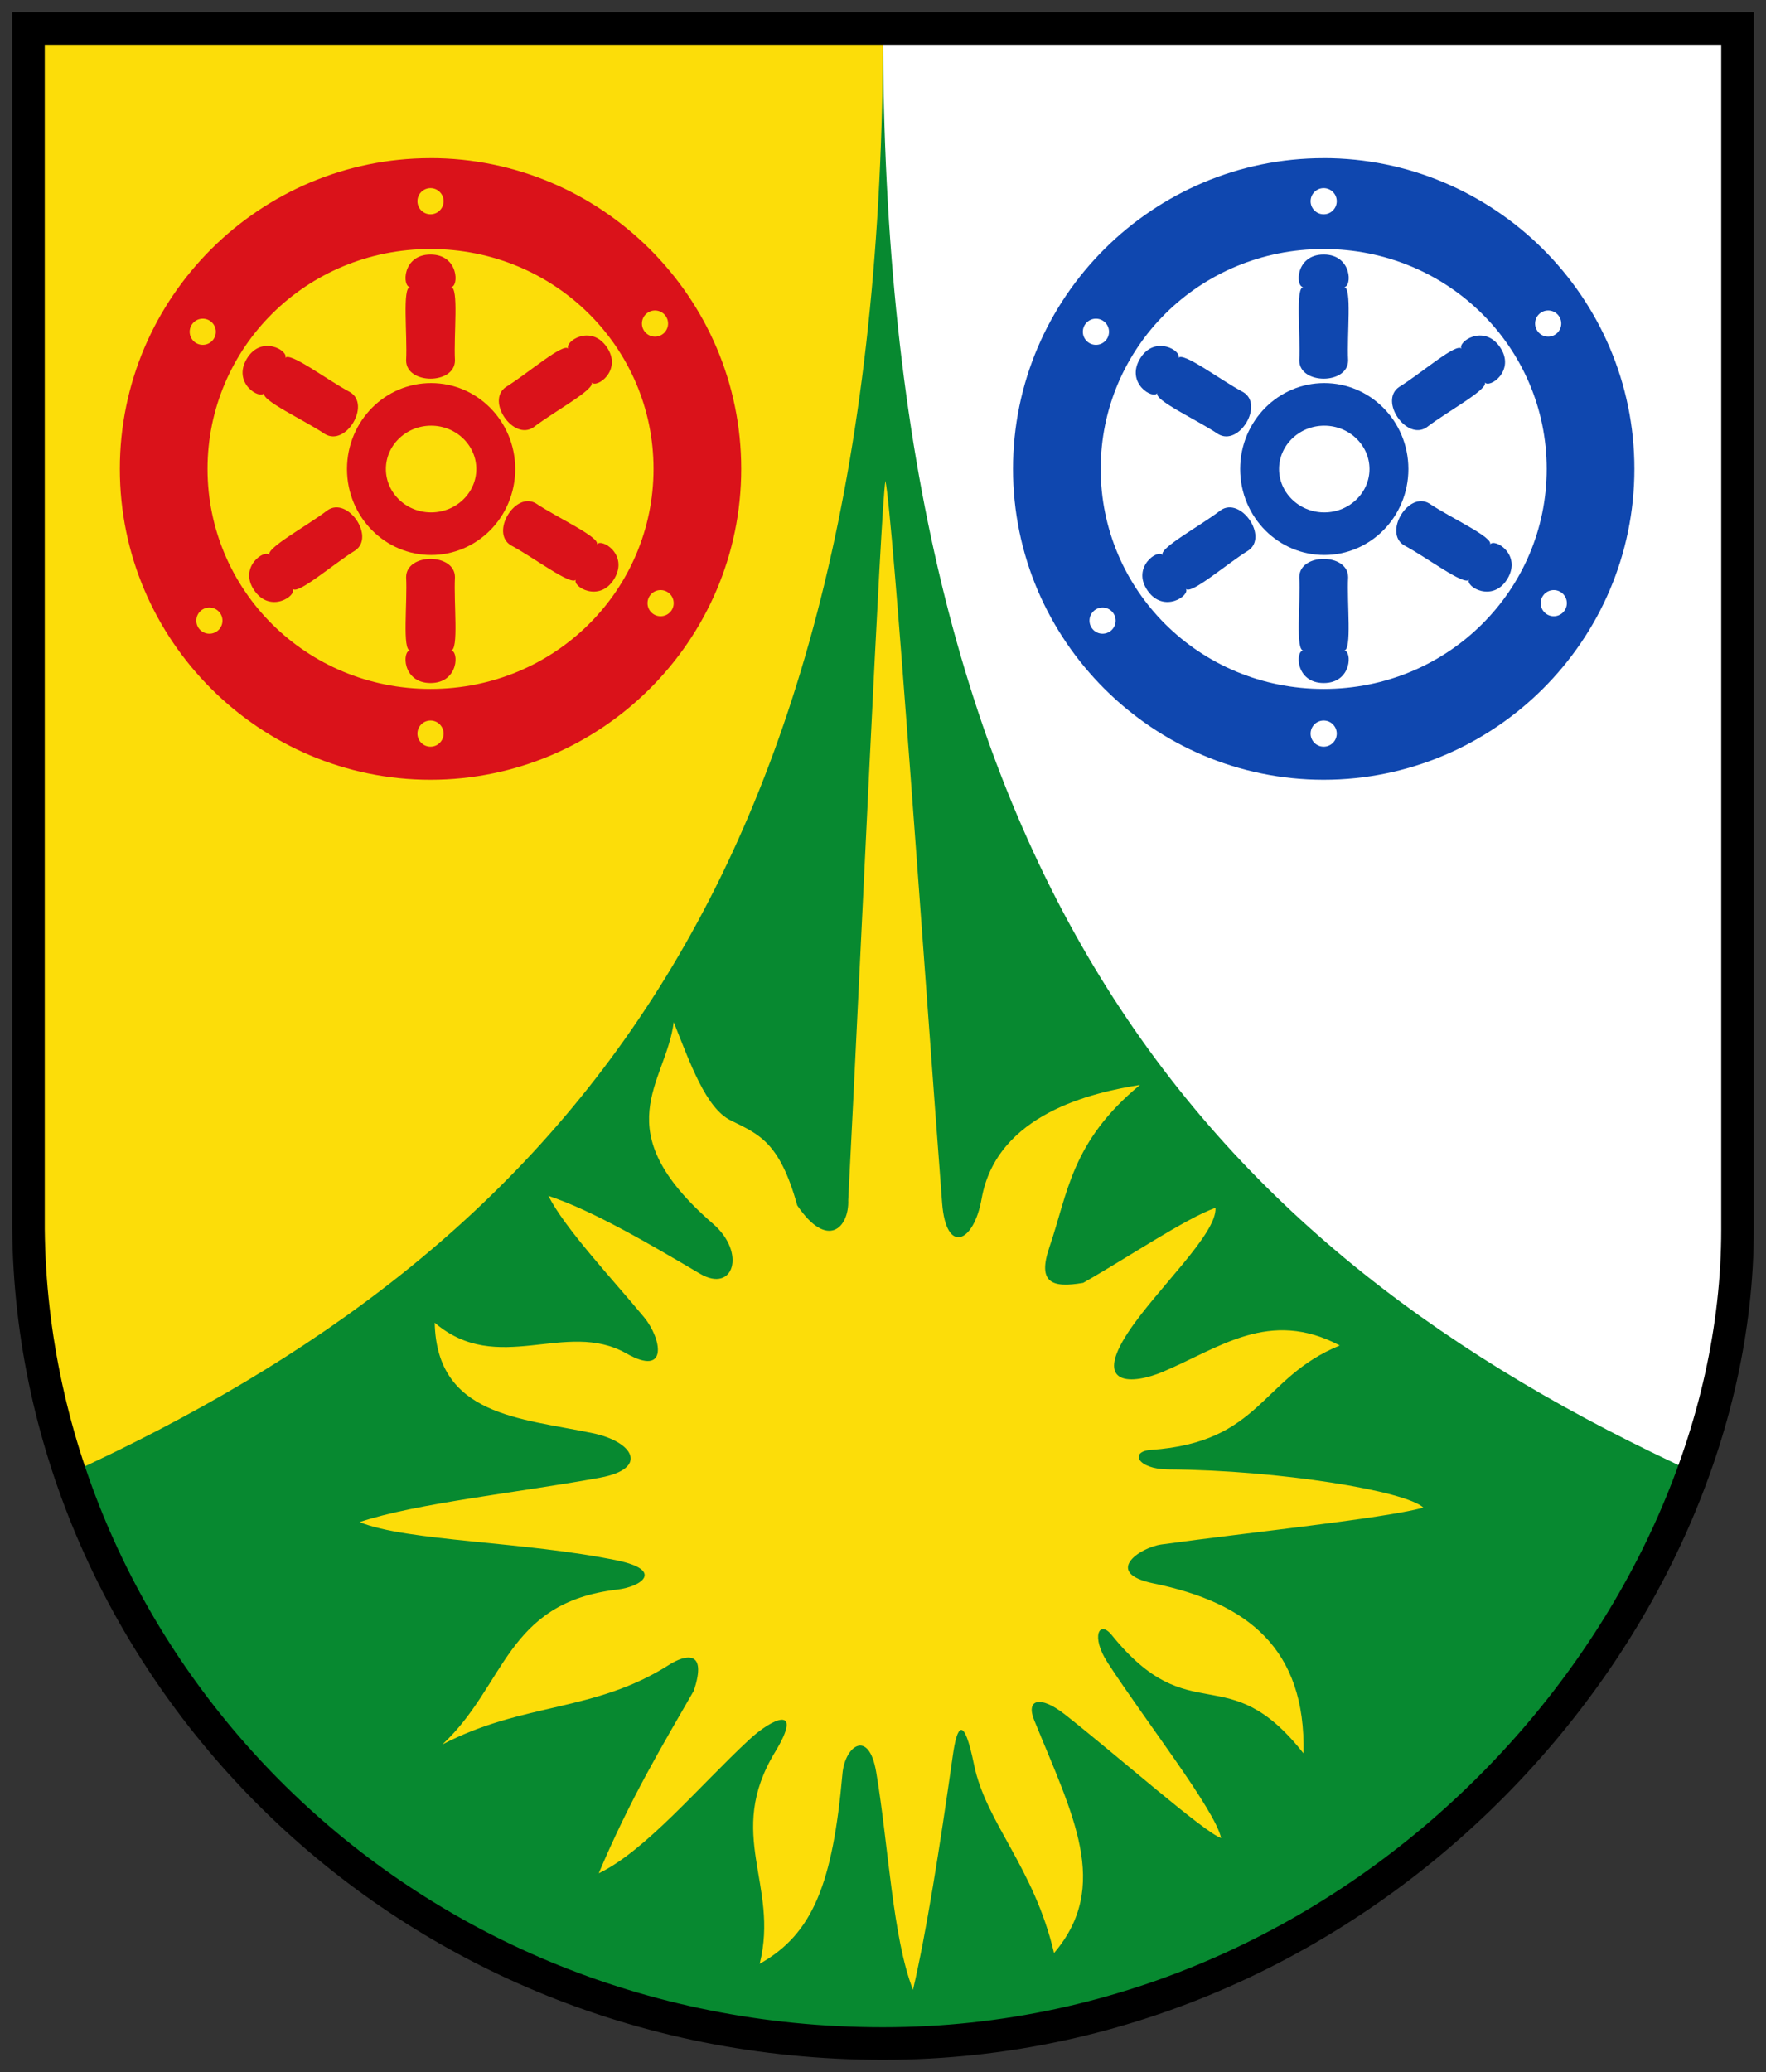 <!-- Created with Inkscape (http://www.inkscape.org/) -->
<svg xmlns:rdf="http://www.w3.org/1999/02/22-rdf-syntax-ns#" xmlns="http://www.w3.org/2000/svg" height="509" width="434" version="1.1" xmlns:cc="http://creativecommons.org/ns#" xmlns:xlink="http://www.w3.org/1999/xlink" xmlns:dc="http://purl.org/dc/elements/1.1/">
 <rect width="100%" height="100%" fill="#333333" stroke="none"/>
 <defs></defs>

 <g transform="translate(0,37)">
  <g transform="translate(7,-7)">
   <path d="M210.19,4.704c-10.09,156.54-75.44,298.14-200.76,350.98,36.472,82.64,97.445,138.09,200.57,141.32,127.42-7.61,170.56-79.48,199.88-141.65-89.88-38.35-189.97-163.42-199.69-350.65z" transform="translate(0,-25)" fill="#078930"/>
   <path d="M0,2,210,2c0,210-80,300-200,355-8.085-19.53-10-44.93-10-70z" transform="translate(0,-25)" fill="#fcdd09"/>
   <path d="m420-23-210,0c0,210,80,300,200,355,8.085-19.532,10-44.934,10-70z" fill="#FFF"/>
   <path d="m210.59,113.11c-1.161,6.696-6.089,117.8-9.133,176.7,0.24,6.733-5.072,12.303-12.524,1.313-4.375-15.689-9.421-17.447-16.393-20.914-6.059-3.013-9.915-13.958-13.966-24.111-1.887,15.074-17.242,26.233,9.666,49.535,8.173,7.078,5.093,17.158-3.235,12.249-11.837-6.977-26.307-15.521-37.232-19.111,4.062,8.023,15.658,20.346,23.487,29.789,4.328,5.22,6.127,14.854-4.338,8.912-14.869-8.442-31.58,5.706-47.091-7.535,0.498,22.86,20.974,23.409,38.803,27.125,10.218,2.13,13.771,8.729,1.884,10.925-19.716,3.642-45.241,6.259-59.147,10.925,11.69,4.749,40.685,4.731,63.291,9.418,11.454,2.375,6.2,6.43,0,7.158-27.391,3.217-27.326,23.566-42.947,38.05,19.967-10.423,37.343-7.856,55.756-19.59,3.717-2.369,9.519-3.981,6.028,6.404-7.786,13.559-15.572,26.444-23.357,44.831,11.386-5.399,24.83-21.542,36.92-32.776,5.922-5.503,13.491-8.682,6.404,3.014-12.326,20.343,1.1,32.399-3.767,51.989,13.164-7.36,17.961-19.94,20.343-46.715,0.608-6.835,6.475-11.115,8.288-0.377,3.012,17.836,4.017,40.691,9.042,53.496,3.265-14.038,6.53-34.603,9.795-57.64,1.025-7.231,2.655-10.126,5.207,2.342,2.924,14.289,14.729,25.187,19.657,46.256,14.071-16.496,4.538-34.037-4.897-57.263-2.031-5,1.422-6.178,7.576-1.341,12.954,10.18,34.349,29.072,38.386,30.349-1.53-6.992-18.582-28.723-27.908-43.105-4.165-6.423-2.046-10.55,1.004-6.78,19.477,24.072,28.302,5.125,47.156,29.1,0.584-25.712-13.711-37.003-36.828-41.753-12.542-2.577-3.447-8.833,1.91-9.574,21.623-2.991,54.003-6.276,64.394-9.042-4.357-4.101-35.224-9.209-62.744-9.4-7.598-0.053-9.568-4.415-4.222-4.787,27.2-1.893,26.922-17.699,46.403-25.656-17.315-9.13-29.541,0.592-43.48,6.469-7.516,3.169-17.363,3.635-8.471-9.795,6.951-10.498,21.796-24.087,21.409-30.488-7.251,2.552-21.685,12.289-32.528,18.433-7.595,1.301-11.327,0.08-8.288-8.783,4.54-13.24,5.319-25.851,22.254-39.842-11.485,1.833-35.207,6.998-38.922,27.97-1.929,10.892-8.735,13.782-9.704,1.066-4.521-59.337-12.055-168.67-13.939-177.44z" transform="translate(0,-25)" fill="#fcdd09"/>
   <g transform="translate(241.951,-890.806)">
    <path style="baseline-shift:baseline;block-progression:tb;color:#000000;direction:ltr;text-indent:0;text-align:start;enable-background:accumulate;text-transform:none;" fill="#0f47af" d="M76.338,899.66c-41.822,0-76.338,34.05-76.338,76.33,0,42.279,34.516,76.369,76.338,76.369s76.369-34.09,76.369-76.369-34.546-76.338-76.369-76.338zm0,22.317c30.615,0,54.819,24.283,54.819,54.021s-24.204,54.052-54.819,54.052-54.789-24.314-54.789-54.052,24.174-54.021,54.789-54.021z"/>
    <path stroke-linejoin="round" d="m332.28,111.23c0,8.739-7.759,15.823-17.33,15.823-9.571,0-17.33-7.084-17.33-15.823,0-8.739,7.759-15.823,17.33-15.823,9.571,0,17.33,7.084,17.33,15.823z" transform="matrix(0.917,0,0,1.004,-212.315,864.353)" stroke-dashoffset="0" stroke="#0f47af" stroke-linecap="round" stroke-miterlimit="4" stroke-dasharray="none" stroke-width="10.425" fill="none"/>
    <path fill="#0f47af" d="m70.354,1002.6c0-6,12-6,12,0-0.333,6.333,1,18-1,18,2,0,2,8-5,8s-7-8-5-8c-2,0-0.668-11.663-1-18z"/>
    <path fill="#0f47af" d="m70.354,949.33c0,6,12,6,12,0-0.333-6.333,1-18-1-18,2,0,2-8-5-8s-7,8-5,8c-2,0-0.668,11.663-1,18z"/>
    <path fill="#0f47af" d="m51.035,986.15c4.937-3.41,11.756,6.465,6.819,9.874-5.401,3.325-14.243,11.051-15.38,9.406,1.137,1.646-5.446,6.192-9.424,0.432-3.978-5.76,2.605-10.306,3.742-8.66-1.137-1.646,9.217-7.177,14.243-11.051z"/>
    <path fill="#0f47af" d="m94.853,955.89c-4.937,3.41,1.882,13.284,6.819,9.874,5.022-3.873,15.38-9.406,14.243-11.051,1.137,1.646,7.719-2.9,3.742-8.66s-10.56-1.214-9.424,0.432c-1.137-1.646-9.977,6.077-15.38,9.406z"/>
    <path fill="#0f47af" d="m96.121,994.78c-5.149-3.081,1.013-13.378,6.161-10.297,5.263,3.538,15.959,8.384,14.933,10.1,1.027-1.716,7.892,2.392,4.298,8.398-3.594,6.007-10.459,1.899-9.432,0.183-1.027,1.716-10.351-5.415-15.959-8.384z"/>
    <path fill="#0f47af" d="m50.425,967.44c5.149,3.081,11.31-7.216,6.161-10.297-5.606-2.966-14.933-10.1-15.959-8.384,1.027-1.716-5.838-5.824-9.432,0.183s3.271,10.114,4.298,8.398c-1.027,1.716,9.665,6.562,14.933,10.1z"/>
    <path id="path5439" d="m79.286,11.271c0,1.775-1.199,3.214-2.679,3.214-1.479,0-2.679-1.439-2.679-3.214s1.199-3.214,2.679-3.214c1.479,0,2.679,1.439,2.679,3.214z" transform="matrix(1.2,0,0,1,-15.581,898.962)" fill="#FFF"/>
    <use xlink:href="#path5439" transform="translate(-3.5175326e-8,130.786)" height="152.7" width="152.7" y="0" x="0"/>
    <use xlink:href="#path5439" transform="translate(55.169,30.052)" height="152.7" width="152.7" y="0" x="0"/>
    <use xlink:href="#path5439" transform="translate(56.547,98.742)" height="152.7" width="152.7" y="0" x="0"/>
    <use xlink:href="#path5439" transform="translate(-55.969,32.072)" height="152.7" width="152.7" y="0" x="0"/>
    <use xlink:href="#path5439" transform="translate(-54.339,103.036)" height="152.7" width="152.7" y="0" x="0"/>
   </g>
   <g transform="translate(22.452,-890.806)">
    <path style="baseline-shift:baseline;block-progression:tb;color:#000000;direction:ltr;text-indent:0;text-align:start;enable-background:accumulate;text-transform:none;" fill="#da121a" d="M76.338,899.66c-41.822,0-76.338,34.05-76.338,76.33,0,42.279,34.516,76.369,76.338,76.369s76.369-34.09,76.369-76.369-34.546-76.338-76.369-76.338zm0,22.317c30.615,0,54.819,24.283,54.819,54.021s-24.204,54.052-54.819,54.052-54.789-24.314-54.789-54.052,24.174-54.021,54.789-54.021z"/>
    <path stroke-linejoin="round" d="m332.28,111.23c0,8.739-7.759,15.823-17.33,15.823-9.571,0-17.33-7.084-17.33-15.823,0-8.739,7.759-15.823,17.33-15.823,9.571,0,17.33,7.084,17.33,15.823z" transform="matrix(0.917,0,0,1.004,-212.315,864.353)" stroke-dashoffset="0" stroke="#da121a" stroke-linecap="round" stroke-miterlimit="4" stroke-dasharray="none" stroke-width="10.425" fill="none"/>
    <path fill="#da121a" d="m70.354,1002.6c0-6,12-6,12,0-0.333,6.333,1,18-1,18,2,0,2,8-5,8s-7-8-5-8c-2,0-0.668-11.663-1-18z"/>
    <path fill="#da121a" d="m70.354,949.33c0,6,12,6,12,0-0.333-6.333,1-18-1-18,2,0,2-8-5-8s-7,8-5,8c-2,0-0.668,11.663-1,18z"/>
    <path fill="#da121a" d="m51.035,986.15c4.937-3.41,11.756,6.465,6.819,9.874-5.401,3.325-14.243,11.051-15.38,9.406,1.137,1.646-5.446,6.192-9.424,0.432-3.978-5.76,2.605-10.306,3.742-8.66-1.137-1.646,9.217-7.177,14.243-11.051z"/>
    <path fill="#da121a" d="m94.853,955.89c-4.937,3.41,1.882,13.284,6.819,9.874,5.022-3.873,15.38-9.406,14.243-11.051,1.137,1.646,7.719-2.9,3.742-8.66s-10.56-1.214-9.424,0.432c-1.137-1.646-9.977,6.077-15.38,9.406z"/>
    <path fill="#da121a" d="m96.121,994.78c-5.149-3.081,1.013-13.378,6.161-10.297,5.263,3.538,15.959,8.384,14.933,10.1,1.027-1.716,7.892,2.392,4.298,8.398-3.594,6.007-10.459,1.899-9.432,0.183-1.027,1.716-10.351-5.415-15.959-8.384z"/>
    <path fill="#da121a" d="m50.425,967.44c5.149,3.081,11.31-7.216,6.161-10.297-5.606-2.966-14.933-10.1-15.959-8.384,1.027-1.716-5.838-5.824-9.432,0.183s3.271,10.114,4.298,8.398c-1.027,1.716,9.665,6.562,14.933,10.1z"/>
    <path id="path5439-2" d="m79.286,11.271c0,1.775-1.199,3.214-2.679,3.214-1.479,0-2.679-1.439-2.679-3.214s1.199-3.214,2.679-3.214c1.479,0,2.679,1.439,2.679,3.214z" transform="matrix(1.2,0,0,1,-15.581,898.962)" fill="#fcdd09"/>
    <use xlink:href="#path5439-2" transform="translate(-3.5175326e-8,130.786)" height="152.7" width="152.7" y="0" x="0"/>
    <use xlink:href="#path5439-2" transform="translate(55.169,30.052)" height="152.7" width="152.7" y="0" x="0"/>
    <use xlink:href="#path5439-2" transform="translate(56.547,98.742)" height="152.7" width="152.7" y="0" x="0"/>
    <use xlink:href="#path5439-2" transform="translate(-55.969,32.072)" height="152.7" width="152.7" y="0" x="0"/>
    <use xlink:href="#path5439-2" transform="translate(-54.339,103.036)" height="152.7" width="152.7" y="0" x="0"/>
   </g>
   <path stroke-linejoin="miter" d="m0-23,420,0,0,295c0,97.02-90,200-210,200s-208.9-94.2-210-200z" stroke="#000" stroke-linecap="butt" stroke-miterlimit="4" stroke-dasharray="none" stroke-width="8" fill="none"/>
  </g>
 </g>
</svg>
